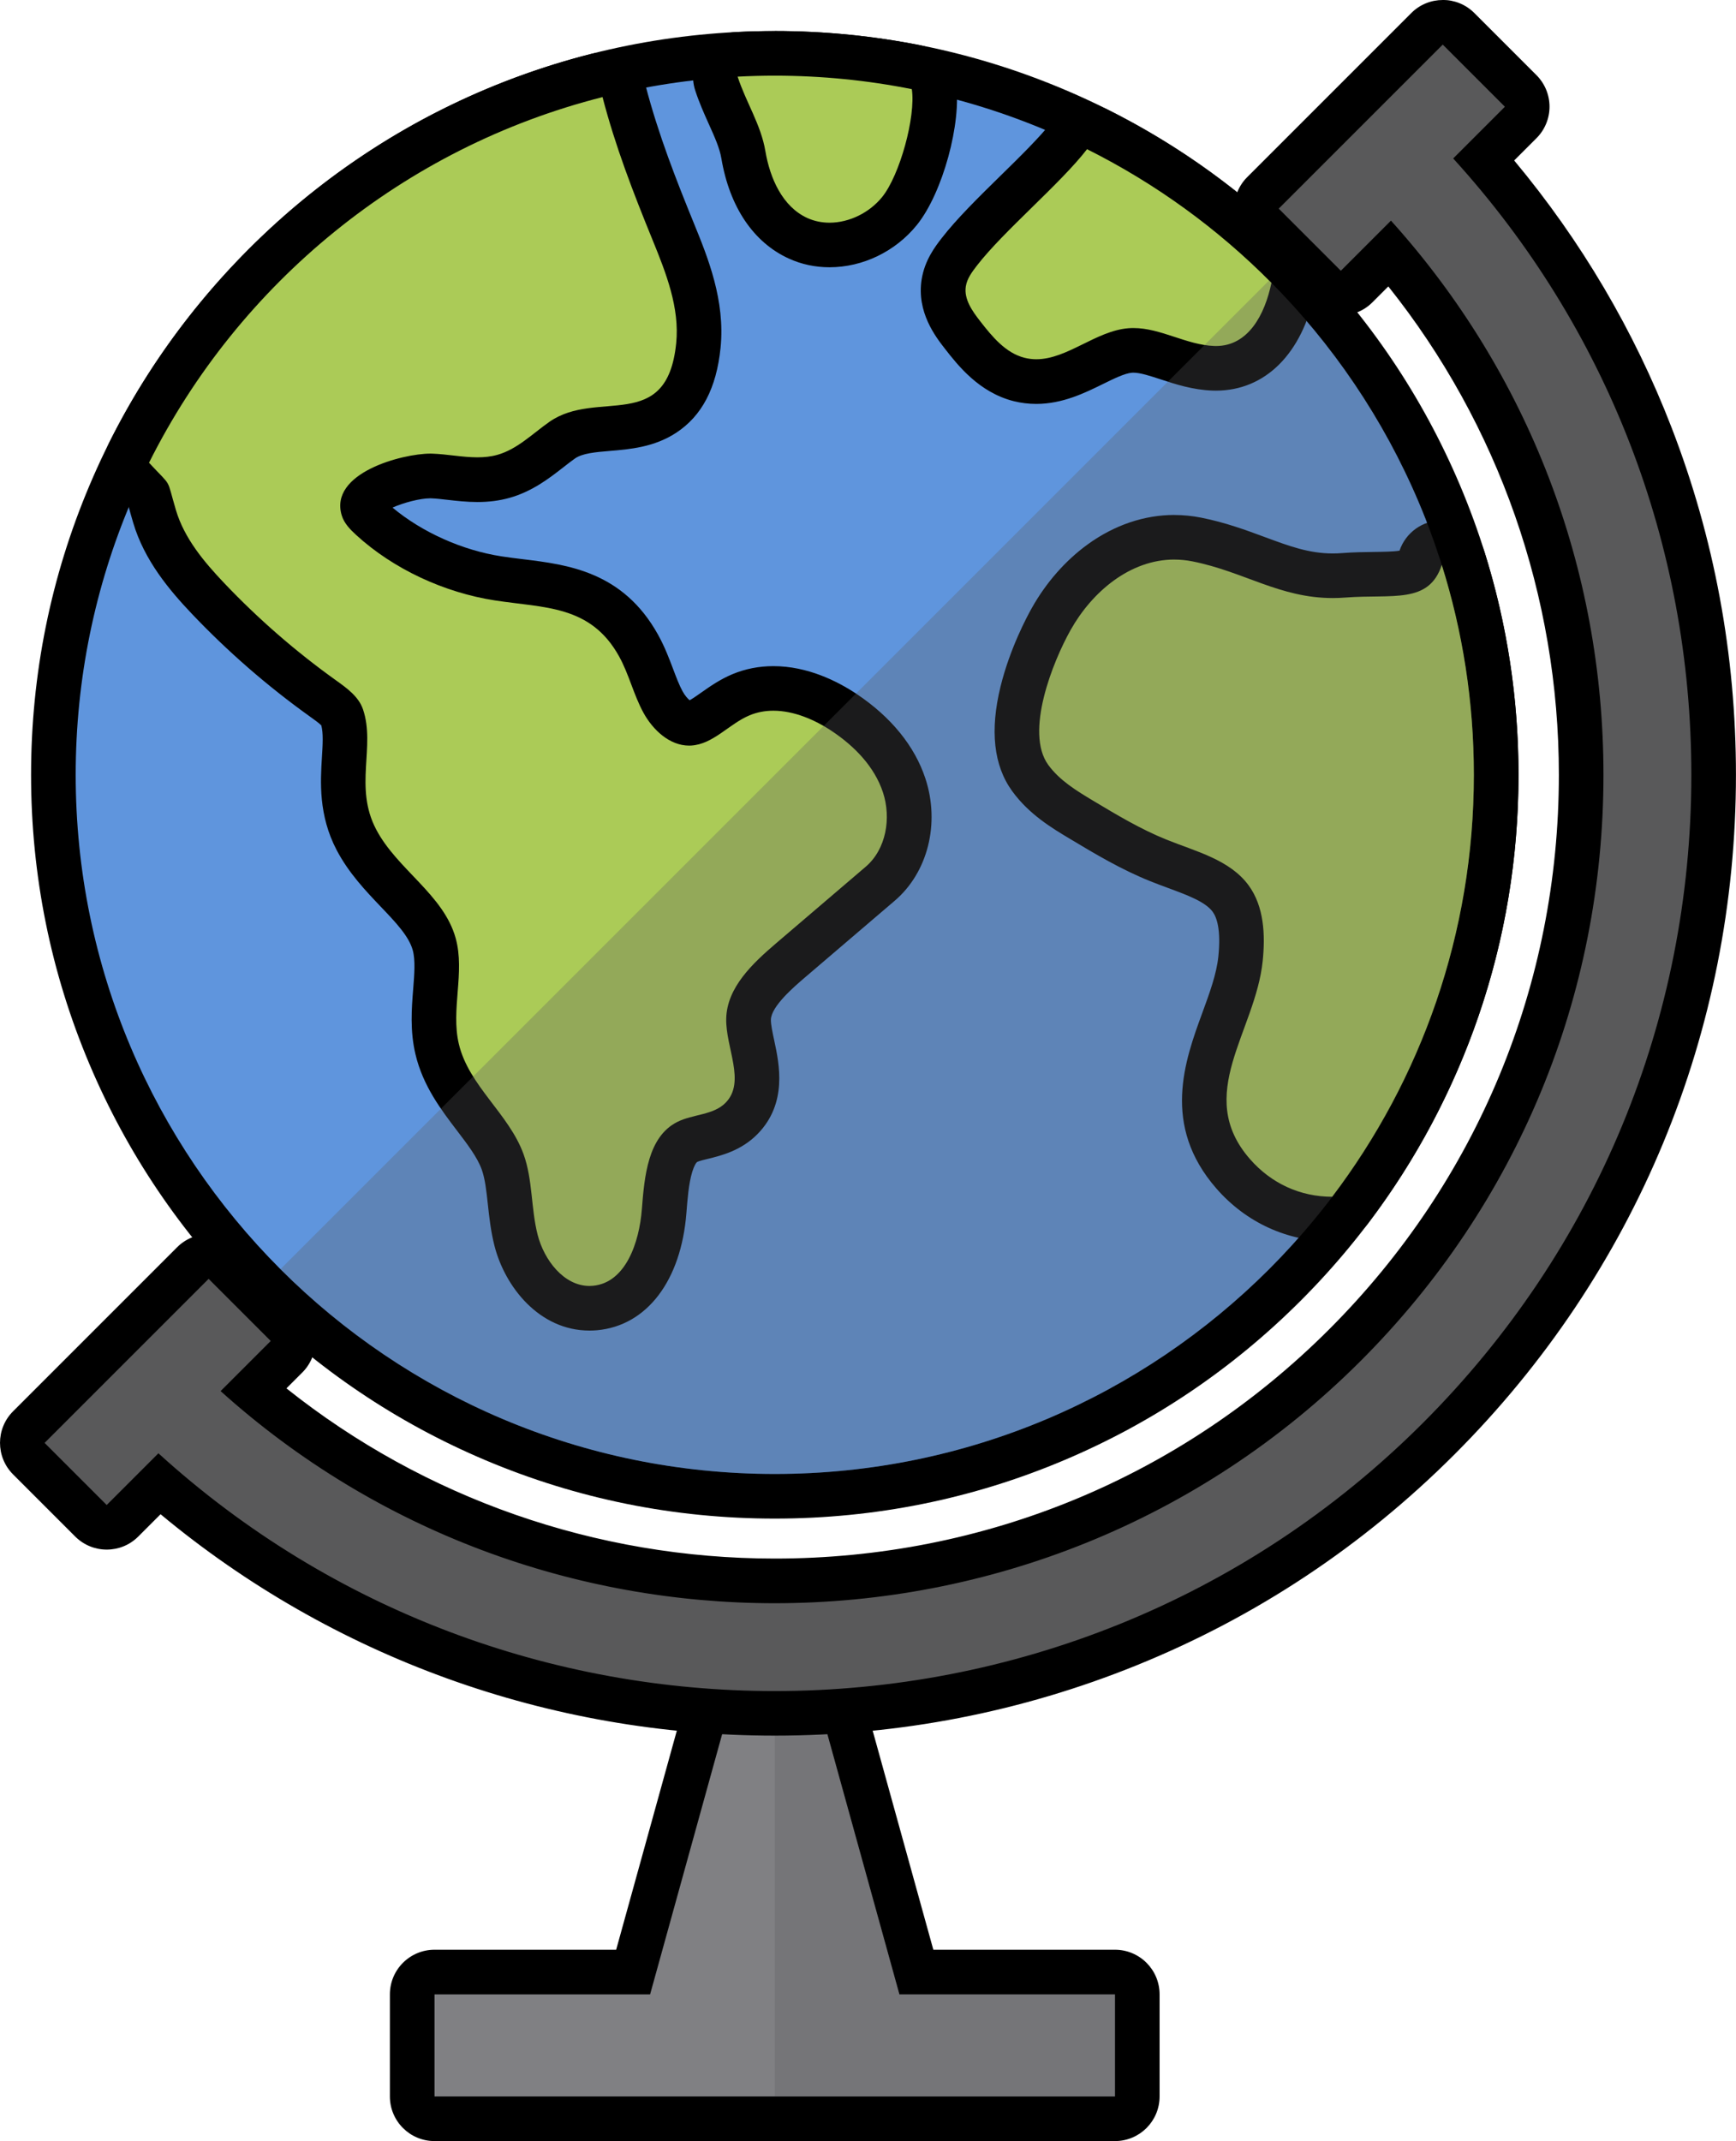 <?xml version="1.0" encoding="UTF-8"?>
<svg id="Layer_1" xmlns="http://www.w3.org/2000/svg" viewBox="0 0 622.43 767.61">
  <defs>
    <style>
      .cls-1 {
        fill: #808083;
      }

      .cls-2, .cls-3 {
        fill: #5b5b5f;
      }

      .cls-4 {
        fill: #59595a;
      }

      .cls-5, .cls-3 {
        isolation: isolate;
        opacity: .3;
      }

      .cls-6 {
        fill: #5f95dd;
      }

      .cls-7 {
        fill: #abcb57;
      }
    </style>
  </defs>
  <g>
    <path class="cls-1" d="M155.8,759.61c-4.42,0-8-3.58-8-8v-36.6c0-4.42,3.58-8,8-8h71.21l31.21-112.71c.96-3.47,4.11-5.87,7.71-5.87h23.71c3.6,0,6.75,2.4,7.71,5.87l31.21,112.71h71.21c4.42,0,8,3.58,8,8v36.6c0,4.42-3.58,8-8,8h-243.97Z"/>
    <path d="M289.64,596.44l32.83,118.57h77.29v36.6h-243.97v-36.6h77.3l32.83-118.57h23.71M289.64,580.44h-23.71c-7.19,0-13.5,4.8-15.42,11.73l-29.59,106.84h-65.13c-8.84,0-16,7.16-16,16v36.6c0,8.84,7.16,16,16,16h243.97c8.84,0,16-7.16,16-16v-36.6c0-8.84-7.16-16-16-16h-65.12l-29.59-106.84c-1.92-6.93-8.23-11.73-15.42-11.73h0Z"/>
  </g>
  <g class="cls-5">
    <polygon class="cls-2" points="399.77 715.01 322.48 715.01 289.64 596.44 277.79 596.44 277.79 751.61 399.77 751.61 399.77 715.01"/>
  </g>
  <g>
    <path class="cls-6" d="M277.79,536.44c-69.09,0-134.04-26.9-182.89-75.76S19.14,346.88,19.14,277.79s26.9-134.04,75.76-182.89S208.7,19.14,277.79,19.14s134.04,26.9,182.89,75.76c48.85,48.85,75.76,113.81,75.76,182.89s-26.9,134.04-75.76,182.89c-48.85,48.85-113.81,75.76-182.89,75.76Z"/>
    <path d="M277.79,27.14c138.43,0,250.65,112.22,250.65,250.65s-112.22,250.65-250.65,250.65S27.14,416.22,27.14,277.79,139.36,27.14,277.79,27.14M277.79,11.14c-35.99,0-70.91,7.05-103.8,20.96-31.75,13.43-60.27,32.66-84.75,57.14-24.48,24.48-43.71,53-57.14,84.75-13.91,32.88-20.96,67.81-20.96,103.8s7.05,70.91,20.96,103.8c13.43,31.75,32.66,60.27,57.14,84.75,24.48,24.48,53,43.71,84.75,57.14,32.88,13.91,67.81,20.96,103.8,20.96s70.91-7.05,103.8-20.96c31.75-13.43,60.27-32.66,84.75-57.14,24.48-24.48,43.71-53,57.14-84.75,13.91-32.88,20.96-67.81,20.96-103.8s-7.05-70.91-20.96-103.8c-13.43-31.75-32.66-60.27-57.14-84.75-24.48-24.48-53-43.71-84.75-57.14-32.88-13.91-67.81-20.96-103.8-20.96h0Z"/>
  </g>
  <g>
    <path class="cls-7" d="M371.55,136.8c-2.07,0-4.12-.25-6.1-.74-9.81-2.44-16.16-10.6-20.36-16-2.81-3.61-8.04-10.32-6.72-18.64.77-4.89,3.53-8.46,5.54-11.07,5.13-6.65,12.94-14.3,20.48-21.7,7.16-7.02,14.56-14.28,19.02-20.06,1.56-2.02,3.92-3.11,6.33-3.11,1.21,0,2.43.27,3.57.85,25.3,12.65,48.25,29.29,68.21,49.44,1.88,1.9,2.69,4.62,2.15,7.25-3.81,18.45-13.9,29.04-27.7,29.04-.31,0-.63,0-.95-.02-5.95-.22-11.46-2.02-16.33-3.62-4.4-1.44-8.56-2.81-12.32-2.81-.4,0-.8.02-1.18.05-4.1.33-8.57,2.53-13.29,4.85-5.99,2.95-12.78,6.29-20.37,6.29,0,0,0,0,0,0Z"/>
    <path d="M389.75,53.49c24.62,12.31,46.93,28.55,66.11,47.91-2.37,11.48-8.35,22.65-19.86,22.65-.22,0-.44,0-.66-.01-9.91-.36-19.13-6.43-28.94-6.43-.6,0-1.21.02-1.82.07-11.63.93-21.93,11.12-33.02,11.12-1.37,0-2.76-.16-4.16-.51-6.83-1.7-11.66-7.6-15.98-13.15-2.85-3.66-5.86-7.9-5.13-12.48.44-2.8,2.24-5.18,3.97-7.43,9.59-12.42,29.91-29.33,39.5-41.75M389.75,37.49c-4.83,0-9.55,2.19-12.67,6.22-4.13,5.34-11.33,12.41-18.3,19.24-7.74,7.59-15.74,15.43-21.21,22.51-2.25,2.92-6.02,7.8-7.12,14.72-1.85,11.74,5.01,20.56,8.31,24.8,4.58,5.88,12.25,15.73,24.73,18.85,2.61.65,5.32.98,8.03.98,9.45,0,17.47-3.95,23.91-7.12,3.84-1.89,7.81-3.85,10.39-4.06.17-.01.35-.02.54-.02,2.48,0,6.05,1.17,9.83,2.41,5.37,1.76,11.45,3.75,18.53,4.01.42.02.83.02,1.24.02,17.67,0,30.96-13.24,35.53-35.42,1.08-5.25-.53-10.69-4.3-14.49-20.58-20.77-44.24-37.92-70.32-50.96-2.28-1.14-4.73-1.69-7.15-1.69h0Z"/>
  </g>
  <g>
    <path class="cls-7" d="M297.42,87.84c-3.98,0-7.78-.81-11.27-2.4-10.17-4.63-17.13-15.25-19.6-29.89-.81-4.77-2.89-9.4-5.1-14.3-1.6-3.56-3.26-7.25-4.58-11.28-.77-2.37-.4-4.96,1.01-7.01,1.41-2.05,3.69-3.33,6.18-3.46,4.61-.24,9.23-.36,13.72-.36,17.01,0,34.07,1.68,50.7,4.98,3.31.66,5.86,3.33,6.35,6.67,1.81,12.16-4.53,35.22-12.32,44.86-6.08,7.52-15.7,12.19-25.1,12.19h0Z"/>
    <path d="M277.79,27.13c16.82,0,33.25,1.67,49.14,4.83,1.47,9.89-4.34,30.88-10.63,38.66-4.54,5.62-11.78,9.22-18.88,9.22-2.73,0-5.43-.53-7.96-1.68-8.93-4.07-13.39-14.26-15.03-23.94-1.61-9.56-6.96-17.54-9.96-26.74,4.41-.23,8.84-.35,13.3-.35M277.79,11.13c-4.64,0-9.39.13-14.14.37-4.97.26-9.54,2.82-12.36,6.92-2.82,4.1-3.56,9.29-2.02,14.02,1.45,4.44,3.28,8.5,4.89,12.08,2.08,4.61,3.87,8.59,4.5,12.35,2.93,17.34,11.51,30.07,24.17,35.83,4.55,2.07,9.45,3.12,14.59,3.12,11.94,0,23.65-5.67,31.32-15.16,9.21-11.39,16.15-36.69,14.01-51.07-.99-6.68-6.08-12.02-12.71-13.34-17.15-3.41-34.73-5.14-52.26-5.14h0Z"/>
  </g>
  <g>
    <path class="cls-7" d="M211.36,469.03c-13.81,0-23.32-12.62-26.32-24.34-1.2-4.7-1.7-9.34-2.19-13.82-.56-5.16-1.08-10.04-2.63-14.32-2-5.53-5.89-10.64-10.01-16.05-5.5-7.21-11.18-14.68-13.48-24.39-1.71-7.23-1.16-14.2-.62-20.94.48-6.02.93-11.71-.42-16.63-1.91-6.96-7.51-12.83-13.43-19.04-5.26-5.51-10.69-11.21-14.48-18.44-5.53-10.55-4.92-20.42-4.38-29.12.36-5.74.66-10.7-.82-15.05-.73-2.15-3.82-4.36-6.8-6.49-14.85-10.63-28.69-22.68-41.2-35.86-7.87-8.29-15.64-17.58-19.14-29.36-.67-2.26-1.14-3.96-1.5-5.29-.3-1.1-.61-2.24-.77-2.63-.27-.35-1.14-1.25-1.98-2.12-.93-.96-2.1-2.17-3.6-3.79-2.27-2.44-2.79-6.04-1.3-9.02C80.03,94.83,141.18,45.52,214.07,27.06c.66-.17,1.32-.25,1.97-.25,3.56,0,6.8,2.39,7.74,5.99,4.69,17.99,11.26,34.67,17.6,50.2,4.7,11.53,10.56,25.88,9.03,40.91-2.78,27.3-20.57,28.78-32.34,29.76-6.19.52-12.04,1-16.51,4.14-1.46,1.02-2.91,2.16-4.45,3.36-4.63,3.62-9.88,7.72-16.61,9.6-2.85.8-5.89,1.19-9.31,1.19s-6.56-.37-9.67-.72c-2.4-.27-4.66-.53-6.82-.6-.13,0-.25,0-.39,0-6.71,0-19.86,3.77-23.57,8.79-.79,1.06-.92,1.84-.55,3.07.31,1.03,2.18,2.75,2.89,3.39,12.03,11.03,28.62,18.86,45.52,21.47,2.64.41,5.32.74,7.92,1.05,14.91,1.82,31.81,3.89,42.42,23.01,2.08,3.76,3.52,7.57,4.92,11.26,1.22,3.22,2.37,6.27,3.83,8.96,2.08,3.82,5.79,7.68,9.37,7.68.1,0,.19,0,.29,0,2.54-.15,5.4-2.17,8.71-4.5,2.78-1.97,5.94-4.2,9.63-5.73,3.6-1.5,7.5-2.26,11.59-2.26,10.29,0,19.52,4.71,25.44,8.66,10.77,7.18,18.19,16.21,21.46,26.12,4.32,13.08.82,27.28-8.7,35.33l-32,27.33c-7.54,6.44-14.92,13.37-15.1,21.1-.06,2.67.63,5.92,1.37,9.35,1.66,7.71,3.92,18.26-3.85,26.23-4.26,4.36-9.66,5.68-14,6.75-2.09.51-4.07,1-5.47,1.7-6.64,3.35-7.57,15.26-8.32,24.83-1.57,20.17-11.07,33.48-24.79,34.73-.66.06-1.32.09-1.98.09h0Z"/>
    <path d="M216.03,34.81c4.61,17.69,10.92,34.01,17.94,51.21,4.84,11.86,9.77,24.33,8.47,37.07-3.31,32.54-28.35,16.14-45.49,28.17-6.05,4.25-11.5,9.81-18.63,11.81-2.35.66-4.74.89-7.15.89-5.35,0-10.82-1.14-16.22-1.32-.21,0-.42-.01-.65-.01-10.09,0-36.43,6.94-31.76,22.19.85,2.79,2.98,4.98,5.13,6.95,13.41,12.3,31.71,20.7,49.71,23.48,17.83,2.76,34.35,1.63,44.57,20.04,3.56,6.41,5.21,13.73,8.72,20.17,3.39,6.22,9.39,11.85,16.39,11.85.25,0,.5,0,.75-.02,7.94-.46,13.61-7.78,20.95-10.84,2.74-1.14,5.61-1.65,8.52-1.65,7.29,0,14.79,3.17,21,7.32,8.08,5.38,15.26,12.74,18.3,21.97,3.04,9.22,1.15,20.45-6.27,26.72-10.67,9.12-21.35,18.24-32.03,27.36-8.47,7.24-17.64,15.86-17.9,26.99-.25,10.45,7.1,22.7-.21,30.18-4.39,4.5-11.73,4.06-17.35,6.9-10.56,5.33-11.77,19.55-12.69,31.34-.92,11.79-5.76,26.31-17.54,27.39-.42.04-.84.06-1.25.06-9.15,0-16.25-9.25-18.57-18.32-2.43-9.48-1.72-19.67-5.04-28.88-5.22-14.48-19.68-24.58-23.22-39.56-2.92-12.35,2.25-25.63-1.12-37.86-4.31-15.68-20.99-24.67-28.54-39.08-7.99-15.24-.15-29.67-4.71-43.04-1.57-4.6-5.84-7.63-9.79-10.46-14.39-10.3-27.8-21.98-39.99-34.81-7.26-7.64-14.27-16.02-17.28-26.13-3.59-12.08-1.08-7.77-9.65-16.99C85.64,101.49,144.74,52.87,216.03,34.81M216.04,18.81c-1.3,0-2.62.16-3.94.49-37.53,9.51-71.88,26.75-102.1,51.25-29.46,23.88-53.96,54.38-70.86,88.21-2.98,5.97-1.95,13.16,2.59,18.04,1.56,1.68,2.8,2.96,3.7,3.9.2.2.4.42.6.62.06.23.13.46.19.68.36,1.31.85,3.11,1.55,5.46,4,13.43,12.86,24.01,21.01,32.59,12.87,13.55,27.09,25.93,42.28,36.8l.07.05c1.33.95,3.26,2.33,4.07,3.16.76,2.83.51,6.82.23,11.38-.54,8.78-1.29,20.8,5.28,33.33,4.31,8.22,10.4,14.61,15.77,20.25,5.44,5.7,10.13,10.63,11.51,15.64.98,3.57.58,8.58.16,13.88-.56,7.01-1.19,14.96.81,23.42,2.69,11.36,9.18,19.88,14.9,27.39,3.74,4.9,7.27,9.54,8.85,13.91,1.22,3.38,1.7,7.79,2.2,12.47.49,4.54,1.05,9.69,2.39,14.95,3.74,14.62,16,30.35,34.07,30.35.9,0,1.81-.04,2.71-.12,17.86-1.63,30.14-17.76,32.03-42.08.39-4.94.82-10.54,2.08-14.67.67-2.2,1.42-3.41,1.87-3.63.59-.3,2.42-.75,3.77-1.07,4.76-1.17,11.96-2.93,17.82-8.93,10.77-11.03,7.75-25.09,5.95-33.49-.61-2.83-1.24-5.76-1.2-7.48.12-4.8,8.35-11.83,12.3-15.21l26.99-23.06,5.01-4.28c11.96-10.14,16.42-27.78,11.09-43.92-3.83-11.62-12.35-22.08-24.62-30.27-6.84-4.56-17.58-10-29.88-10-5.15,0-10.09.97-14.67,2.88-4.51,1.88-8.2,4.49-11.17,6.58-1.27.89-3.04,2.15-4.18,2.77-.67-.55-1.67-1.62-2.55-3.23-1.2-2.2-2.25-4.99-3.37-7.95-1.42-3.77-3.04-8.05-5.41-12.32-12.59-22.68-32.47-25.12-48.45-27.07-2.65-.32-5.16-.63-7.67-1.02-14.12-2.18-28.5-8.65-39.08-17.48,3.92-1.76,9.84-3.33,13.56-3.33h.12c1.84.06,3.95.3,6.18.56,3.17.36,6.77.77,10.57.77,4.16,0,7.91-.49,11.47-1.48,8.25-2.31,14.42-7.13,19.38-11,1.46-1.14,2.84-2.22,4.12-3.12,2.7-1.89,7.28-2.28,12.58-2.72,7.04-.59,15.8-1.32,23.68-6.48,9.26-6.06,14.48-16.02,15.95-30.45,1.73-17.01-4.54-32.39-9.58-44.74-6.24-15.29-12.7-31.68-17.27-49.2-1.87-7.2-8.36-11.97-15.47-11.97h0Z"/>
  </g>
  <g>
    <path class="cls-4" d="M277.76,614.27c-81.48,0-159.52-29.15-220.62-82.25l-13.21,13.21c-1.56,1.56-3.61,2.34-5.66,2.34s-4.09-.78-5.66-2.34l-22.27-22.27c-3.12-3.12-3.12-8.19,0-11.31l58.81-58.81c1.5-1.5,3.54-2.34,5.66-2.34s4.16.84,5.66,2.34l22.27,22.27c1.5,1.5,2.34,3.54,2.34,5.66s-.84,4.16-2.34,5.66l-11.93,11.93c52.07,44.2,118.13,68.44,186.96,68.44h.02c77.32,0,149.93-30.03,204.44-84.54,54.61-54.61,84.69-127.22,84.69-204.45,0-68.81-24.29-134.87-68.58-186.98l-11.93,11.93c-1.56,1.56-3.61,2.34-5.66,2.34s-4.09-.78-5.66-2.34l-22.27-22.27c-1.5-1.5-2.34-3.54-2.34-5.66s.84-4.16,2.34-5.66l58.81-58.81c1.56-1.56,3.61-2.34,5.66-2.34s4.09.78,5.66,2.34l22.27,22.27c1.5,1.5,2.34,3.54,2.34,5.66s-.84,4.16-2.34,5.66l-13.2,13.2c53.19,61.14,82.39,139.19,82.39,220.66,0,89.92-35.02,174.46-98.6,238.04-32.08,32.07-69.53,56.91-111.31,73.83-40.34,16.33-82.98,24.61-126.72,24.62h-.03Z"/>
    <path d="M517.3,16l22.27,22.27-18.54,18.54c55.17,60.6,85.38,138.47,85.39,220.98,0,87.78-34.18,170.31-96.26,232.38-64.06,64.06-148.24,96.09-232.38,96.1h-.03c-79.25,0-158.47-28.42-220.95-85.24l-18.54,18.54-22.27-22.27,58.81-58.81,22.27,22.27-17.97,17.97c56.32,50.7,127.49,76.05,198.68,76.05,76.08,0,152.18-28.97,210.1-86.89,56.12-56.12,87.03-130.74,87.03-210.11,0-74.1-26.95-144.05-76.19-198.68l-17.97,17.97-22.27-22.27,58.81-58.81M517.3,0c-4.1,0-8.19,1.56-11.31,4.69l-58.81,58.81c-3,3-4.69,7.07-4.69,11.31,0,4.24,1.69,8.31,4.69,11.31l22.27,22.27c3.12,3.12,7.22,4.69,11.31,4.69s8.19-1.56,11.31-4.69l5.7-5.7c39.55,49.56,61.15,111.11,61.15,175.09,0,75.09-29.24,145.69-82.34,198.79-53.01,53.01-123.61,82.2-198.79,82.2-64.01,0-125.55-21.55-175.09-61.02l5.69-5.69c6.25-6.25,6.25-16.38,0-22.63l-22.27-22.27c-3-3-7.07-4.69-11.31-4.69s-8.31,1.69-11.31,4.69l-58.81,58.81c-6.25,6.25-6.25,16.38,0,22.63l22.27,22.27c3.12,3.12,7.22,4.69,11.31,4.69s8.19-1.56,11.31-4.69l7.99-7.99c61.68,51.3,139.27,79.37,220.18,79.37,44.81,0,88.45-8.48,129.75-25.2,42.79-17.32,81.13-42.75,113.97-75.59,65.09-65.09,100.94-151.64,100.94-243.69,0-43.01-7.77-84.89-23.08-124.48-13.46-34.81-32.42-66.95-56.43-95.75l7.98-7.98c3-3,4.69-7.07,4.69-11.31,0-4.24-1.69-8.31-4.69-11.31l-22.27-22.27c-3.12-3.12-7.22-4.69-11.31-4.69h0Z"/>
  </g>
  <g>
    <path class="cls-7" d="M477.63,437.07c-13.73-.01-26.32-5.77-35.46-16.21-16.74-19.13-9.75-38.19-3.58-55.02,2.79-7.62,5.44-14.83,6.19-22.11,1.02-9.87-.14-16.93-3.54-21.57-4.04-5.54-11.65-8.34-19.69-11.31-2.08-.77-4.22-1.56-6.33-2.41-9.83-3.97-18.77-9.33-27.42-14.51-5.94-3.56-13.34-8-18.42-14.99-13.46-18.54,5.38-53.19,7.57-57.08,7.96-14.13,23.73-29.23,44.11-29.23,2.67,0,5.37.27,8.03.79,8.1,1.61,14.95,4.15,21.58,6.61,9.25,3.43,17.24,6.39,27.21,6.39,1.29,0,2.61-.05,3.92-.15,3.92-.3,7.64-.35,10.92-.39,12.99-.17,15.01-.87,16.63-5.81,1.08-3.29,4.15-5.51,7.6-5.51h.05c3.48.02,6.54,2.28,7.58,5.6,7.87,25.05,11.87,51.17,11.87,77.64,0,56.89-18.13,110.87-52.43,156.11-1.51,2-3.87,3.17-6.38,3.17h0Z"/>
    <path d="M421.05,200.62c2.12,0,4.28.21,6.47.64,18.59,3.7,31.28,13.15,50.35,13.15,1.47,0,2.98-.06,4.53-.18,16.89-1.3,29.91,2.44,34.54-11.69,7.47,23.75,11.5,49.03,11.5,75.24,0,56.83-18.93,109.23-50.8,151.28-11.53-.01-21.86-4.81-29.45-13.48-20.2-23.08,1.92-45.63,4.54-71.04.96-9.36.51-19.52-5.04-27.11-6.74-9.22-18.9-12.15-29.49-16.42-9.21-3.72-17.78-8.85-26.3-13.96-5.92-3.55-12.01-7.25-16.06-12.83-8.49-11.69,1.62-37.01,8.07-48.45,7.66-13.6,21.27-25.16,37.14-25.16M421.05,184.62v16s0-16,0-16c-10.79,0-21.51,3.64-31.02,10.52-7.97,5.77-14.9,13.64-20.05,22.79-1.79,3.17-7.89,14.59-11.23,28.16-3.88,15.77-2.48,28.4,4.16,37.54,6.04,8.32,14.21,13.22,20.78,17.15,8.92,5.35,18.14,10.87,28.54,15.07,2.22.89,4.42,1.71,6.55,2.5,6.88,2.54,13.38,4.94,16.01,8.53,1.48,2.02,3.03,6.44,2.04,16.04-.65,6.29-3.12,13.03-5.74,20.18-6.24,17.02-14.79,40.34,5.07,63.04,10.68,12.2,25.4,18.93,41.47,18.94h.02c5.01,0,9.72-2.34,12.75-6.33,17.19-22.68,30.56-47.77,39.74-74.58,9.5-27.74,14.31-56.8,14.31-86.37,0-27.29-4.12-54.22-12.24-80.04-2.08-6.63-8.21-11.16-15.17-11.2-.03,0-.07,0-.1,0-6.86,0-12.95,4.37-15.15,10.86-2.06.37-6.1.42-9.18.46-3.4.04-7.26.09-11.44.41-1.11.09-2.22.13-3.3.13-8.54,0-15.55-2.6-24.43-5.89-6.6-2.45-14.08-5.22-22.8-6.95-3.16-.63-6.39-.95-9.59-.95h0Z"/>
  </g>
  <path class="cls-3" d="M455.03,100.55L100.55,455.03c97.89,97.89,256.59,97.89,354.48,0,97.89-97.89,97.89-256.59,0-354.48Z"/>
</svg>